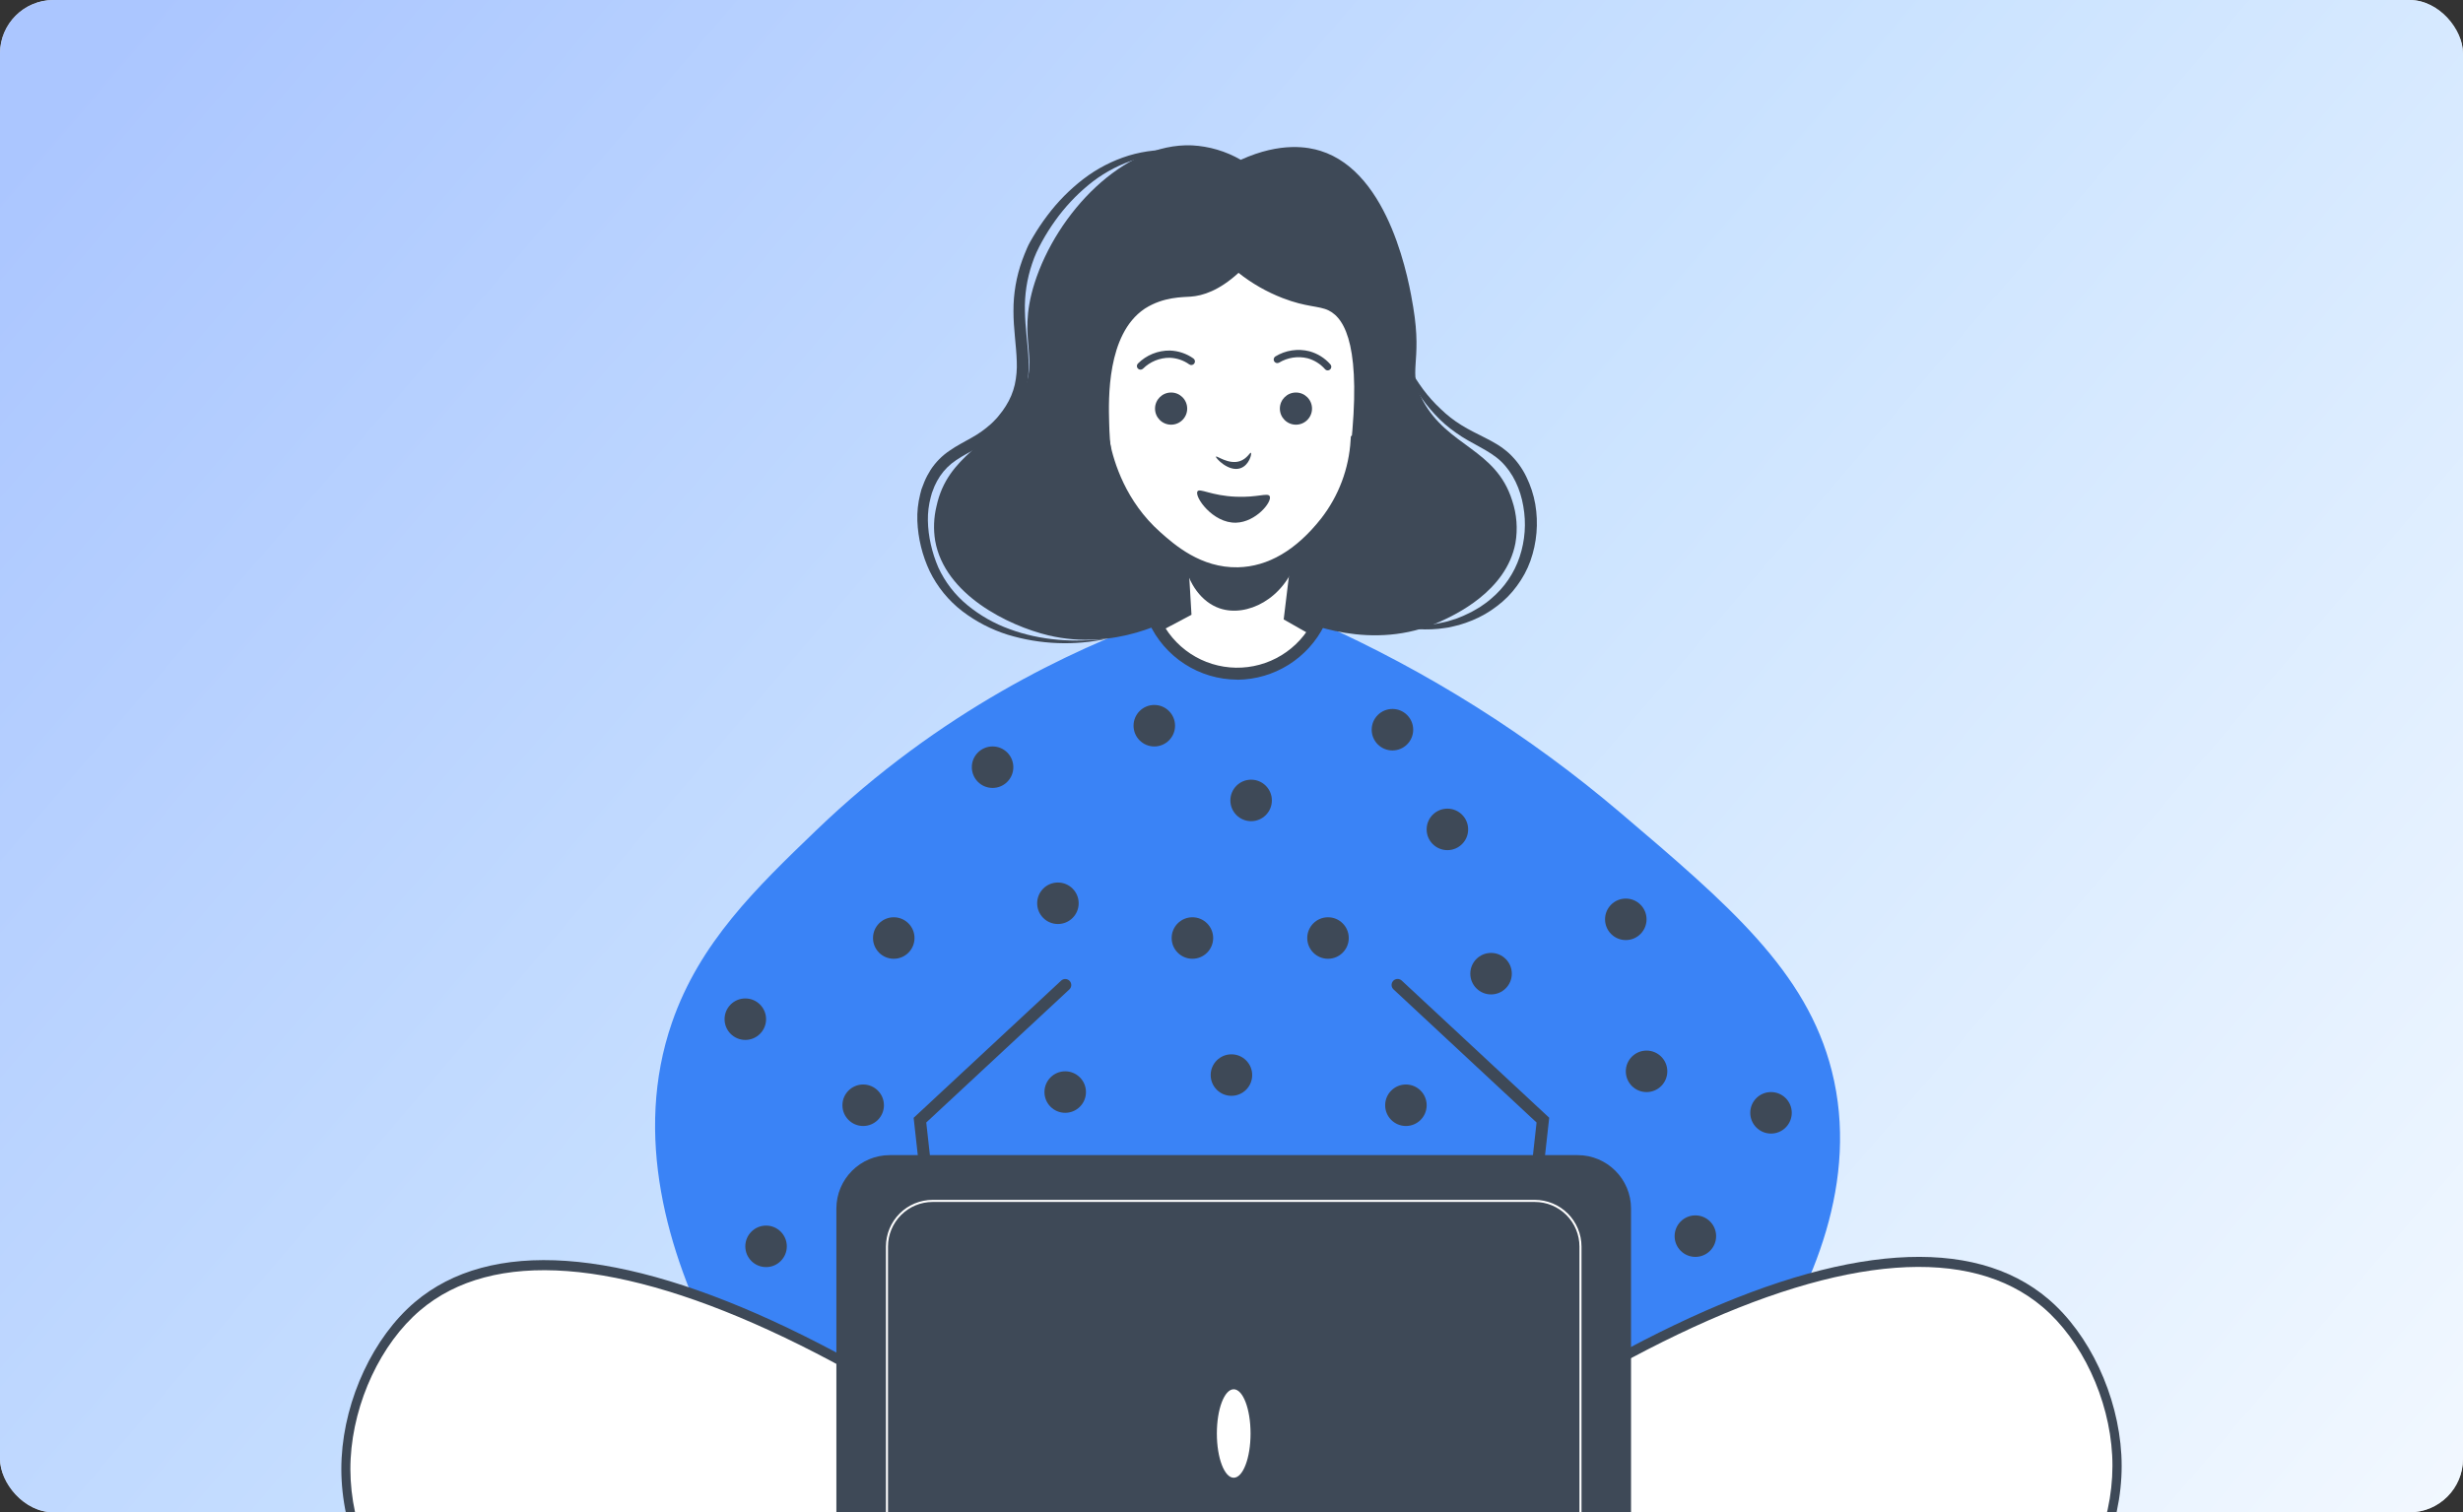<svg width="368" height="226" viewBox="0 0 368 226" fill="none" xmlns="http://www.w3.org/2000/svg">
<rect x="0" y="0" width="368" height="226" fill="#333333" stroke="none"/>
<g clip-path="url(#clip0_3300_236702)">
<rect width="368" height="226" rx="8" fill="#D5D5D5"/>
<rect width="368" height="226" rx="8" fill="url(#paint0_linear_3300_236702)"/>
<path d="M175.677 67.384L177.091 91.347L167.329 96.501L183.439 110.888L200.967 96.742L192.762 92.091L195.758 67.323L175.677 67.384Z" fill="white"/>
<path d="M183.41 112.075L165.764 96.325L176.159 90.839L174.72 66.507L196.768 66.428L193.722 91.606L202.559 96.609L183.41 112.075ZM168.893 96.71L183.467 109.716L199.372 96.882L191.798 92.566L194.743 68.215L176.63 68.28L178.022 91.872L168.893 96.71Z" fill="#3E4957"/>
<path d="M164.927 66.194C165.441 68.806 167.085 75.158 172.732 80.186C174.922 82.135 179.069 85.829 184.961 85.689C192.191 85.52 196.755 79.736 198.079 78.057C200.809 74.537 202.413 70.274 202.679 65.827C203.593 65.493 204.444 65.006 205.197 64.389C207.761 62.263 209.657 58.069 208.074 56.116C207.894 55.897 206.93 54.785 204.118 55.037C205.556 43.405 200.323 33.068 191.888 29.499C184.832 26.514 178.03 29.316 176.782 29.859C168.25 33.571 162.797 43.221 163.114 54.318C160.956 54.285 160.164 55.037 159.877 55.397C158.237 57.407 160.384 61.871 162.754 64.389C163.405 65.073 164.134 65.68 164.927 66.194Z" fill="white"/>
<path d="M184.65 86.592C178.578 86.592 174.403 82.873 172.137 80.859C166.817 76.122 164.842 70.119 164.123 66.734C163.396 66.232 162.723 65.656 162.116 65.015C159.688 62.447 157.08 57.436 159.195 54.836C159.655 54.271 160.544 53.616 162.216 53.462C162.195 42.362 167.712 32.841 176.438 29.043C178.366 28.205 185.207 25.698 192.264 28.683C200.994 32.377 206.198 42.736 205.152 54.116C207.411 54.17 208.436 55.113 208.799 55.555C210.723 57.929 208.767 62.626 205.796 65.087C205.118 65.646 204.365 66.107 203.558 66.457C203.204 70.889 201.557 75.12 198.821 78.625C194.739 83.797 190.095 86.481 185.017 86.599L184.65 86.592ZM163.001 55.224C161.839 55.224 160.983 55.487 160.591 55.972C159.404 57.429 161.137 61.367 163.425 63.777C164.022 64.409 164.692 64.968 165.421 65.443L165.738 65.648L165.81 66.007C166.421 69.086 168.209 74.938 173.334 79.499C175.456 81.391 179.406 84.894 184.959 84.776C189.473 84.671 193.656 82.218 197.39 77.485C200.016 74.116 201.553 70.027 201.796 65.763L201.836 65.18L202.386 64.975C203.204 64.678 203.965 64.243 204.637 63.691C207.044 61.698 208.486 58.026 207.393 56.674C207.26 56.515 206.493 55.721 204.213 55.925L203.102 56.026L203.242 54.918C204.616 43.93 199.811 33.816 191.552 30.32C185.168 27.618 178.92 29.91 177.165 30.679C168.892 34.276 163.727 43.552 164.036 54.289L164.062 55.228H163.123L163.001 55.224Z" fill="#3E4957"/>
<path d="M174.977 63.464C176.304 63.464 177.38 62.388 177.38 61.061C177.38 59.734 176.304 58.659 174.977 58.659C173.65 58.659 172.574 59.734 172.574 61.061C172.574 62.388 173.65 63.464 174.977 63.464Z" fill="#3E4957"/>
<path d="M193.628 63.464C194.955 63.464 196.031 62.388 196.031 61.061C196.031 59.734 194.955 58.659 193.628 58.659C192.301 58.659 191.226 59.734 191.226 61.061C191.226 62.388 192.301 63.464 193.628 63.464Z" fill="#3E4957"/>
<path d="M186.896 67.665C187.073 67.773 186.655 69.535 185.317 69.978C183.562 70.561 181.566 68.417 181.677 68.237C181.789 68.057 183.562 69.46 185.238 68.917C186.335 68.553 186.756 67.582 186.896 67.665Z" fill="#3E4957"/>
<path d="M189.706 74.154C190.116 74.974 187.652 78.032 184.671 78.111C181.196 78.204 178.426 74.223 178.916 73.435C179.243 72.899 180.926 74.075 184.671 74.23C187.918 74.367 189.422 73.59 189.706 74.154Z" fill="#3E4957"/>
<path d="M242.844 227.627L124.965 227.289C121.109 223.055 88.713 186.54 100.41 152.78C104.546 140.839 112.999 132.692 121.897 124.132C140.565 106.147 160.239 97.13 172.681 92.569C175.022 97.716 180.198 100.925 185.662 100.651C188.062 100.508 190.382 99.73 192.383 98.396C194.384 97.061 195.994 95.22 197.049 93.058C213.302 100.32 228.44 109.855 242.01 121.376C258.26 135.192 269.921 145.115 273.691 160.035C281.945 192.68 246.272 224.634 242.844 227.627Z" fill="#3A83F6"/>
<path d="M62.366 195.209C55.971 200.64 52.147 209.733 51.712 217.926C49.723 255.215 117.059 288.809 154.722 307.595C168.749 314.599 180.619 319.584 188.604 322.745L200.898 260.035C140.417 203.669 85.242 175.779 62.366 195.209Z" fill="white"/>
<path d="M189.108 323.748L188.389 323.457C176.99 318.939 165.574 313.835 154.456 308.286C135.411 298.786 109.327 285.773 87.99 270.332C76.29 261.868 67.265 253.517 61.165 245.514C53.971 236.079 50.569 226.781 51.044 217.879C51.518 208.977 55.806 199.834 61.967 194.6C73.215 185.047 92.54 186.396 117.815 198.499C142.205 210.175 171.091 231.252 201.355 259.451L201.668 259.746L189.108 323.748ZM62.366 195.208L62.784 195.809C56.924 200.783 52.846 209.477 52.392 217.973C51.939 226.468 55.237 235.414 62.194 244.539C68.208 252.427 77.135 260.681 88.72 269.066C109.971 284.442 135.997 297.427 155.003 306.904C165.851 312.3 176.983 317.306 188.094 321.738L200.136 260.322C170.092 232.36 141.439 211.47 117.254 199.895C92.436 188.025 73.61 186.612 62.776 195.813L62.366 195.208Z" fill="#3E4957"/>
<path d="M305.617 194.719C312.012 200.15 315.836 209.243 316.271 217.44C318.26 254.729 250.924 288.319 213.261 307.109C199.233 314.112 187.364 319.094 179.379 322.256L167.085 259.545C227.566 203.179 282.741 175.289 305.617 194.719Z" fill="white"/>
<path d="M178.875 323.26L166.329 259.261L166.642 258.97C196.906 230.767 225.792 209.693 250.182 198.014C275.468 185.911 294.783 184.562 306.03 194.119C312.191 199.352 316.461 208.506 316.954 217.394C317.446 226.282 314.022 235.598 306.832 245.029C300.718 253.032 291.725 261.38 280.007 269.847C258.671 285.284 232.586 298.298 213.541 307.801C202.423 313.347 191.007 318.451 179.609 322.968L178.875 323.26ZM167.84 259.833L179.882 321.253C191 316.818 202.132 311.829 212.973 306.419C231.978 296.938 258.005 283.954 279.255 268.577C290.841 260.193 299.757 251.942 305.782 244.05C312.738 234.925 316.036 225.987 315.583 217.484C315.13 208.981 311.051 200.298 305.192 195.32C294.358 186.12 275.522 187.533 250.714 199.406C226.536 210.988 197.884 231.875 167.84 259.833Z" fill="#3E4957"/>
<path d="M176.955 83.999C177.567 87.236 179.527 89.991 182.235 90.912C186.296 92.297 191.86 89.473 193.713 83.679C191.103 84.92 188.258 85.59 185.368 85.645C182.479 85.701 179.611 85.139 176.955 83.999Z" fill="#3E4957"/>
<path d="M198.376 55.353C198.3 55.353 198.224 55.337 198.155 55.306C198.085 55.274 198.023 55.228 197.973 55.17C197.279 54.383 196.37 53.815 195.359 53.537C193.909 53.185 192.379 53.422 191.103 54.195C190.982 54.263 190.838 54.281 190.703 54.246C190.568 54.21 190.452 54.124 190.38 54.005C190.307 53.886 190.283 53.743 190.314 53.607C190.344 53.471 190.426 53.351 190.542 53.274C191.297 52.81 192.136 52.502 193.012 52.368C193.887 52.234 194.78 52.277 195.639 52.494C196.856 52.826 197.948 53.509 198.779 54.458C198.826 54.51 198.862 54.572 198.885 54.639C198.908 54.706 198.918 54.776 198.914 54.847C198.909 54.917 198.891 54.986 198.86 55.05C198.829 55.113 198.785 55.17 198.732 55.217C198.635 55.305 198.508 55.354 198.376 55.353Z" fill="#3E4957"/>
<path d="M170.405 55.245C170.261 55.245 170.123 55.188 170.02 55.087C169.919 54.986 169.862 54.848 169.862 54.705C169.862 54.562 169.919 54.425 170.02 54.324C170.647 53.698 171.393 53.204 172.214 52.871C173.035 52.538 173.914 52.373 174.8 52.385C176.061 52.428 177.281 52.84 178.311 53.569C178.428 53.651 178.508 53.777 178.533 53.918C178.557 54.06 178.525 54.205 178.442 54.322C178.36 54.44 178.234 54.519 178.092 54.544C177.951 54.569 177.806 54.536 177.689 54.454C176.833 53.844 175.817 53.501 174.768 53.465C174.029 53.46 173.297 53.602 172.613 53.881C171.93 54.16 171.307 54.571 170.783 55.09C170.681 55.189 170.546 55.244 170.405 55.245Z" fill="#3E4957"/>
<path d="M185.05 40.775C182.108 43.462 179.684 44.192 177.946 44.325C176.662 44.426 173.868 44.343 171.112 46.081L170.987 46.163C165.365 49.972 165.624 59.633 165.721 63.151C165.803 66.205 165.976 70.668 168.738 75.539C170.723 79.01 173.556 81.92 176.972 83.998C177.015 86.447 177.06 88.896 177.108 91.347C174.95 92.656 166.645 97.328 156.628 94.944C150.668 93.505 141.14 88.868 139.723 80.801C139.445 79.082 139.514 77.324 139.928 75.632C141.604 67.928 148.111 66.575 152.031 60.141C155.952 53.706 151.7 51.397 154.578 42.297C157.912 31.83 167.846 21.316 178.087 21.723C180.656 21.854 183.157 22.594 185.385 23.881C191.424 21.14 195.528 21.996 197.279 22.539C207.8 25.805 210.588 42.466 211.145 45.865C212.584 54.44 210.185 55.4 212.584 59.856C216.303 66.762 223.504 67.05 225.932 74.794C226.622 76.842 226.79 79.031 226.421 81.16C225.061 88.386 217.303 91.919 215.188 92.886C205.063 97.497 194.866 93.041 192.747 92.059L193.934 82.261C197.002 80.176 199.361 77.205 200.696 73.744C201.508 71.576 201.885 69.27 201.808 66.957C203.405 52.282 201.124 47.67 198.502 46.386C196.999 45.667 195.236 45.937 191.647 44.548C189.271 43.63 187.047 42.358 185.05 40.775Z" fill="#3E4957"/>
<path d="M164.905 59.407C164.905 59.767 164.43 59.734 164.294 60.248C164.099 60.989 164.901 61.763 164.725 62C164.549 62.238 163.139 61.774 162.545 60.587C161.995 59.479 162.074 58.317 162.725 57.993C163.527 57.59 164.912 58.795 164.905 59.407Z" fill="#3E4957"/>
<path d="M203.184 59.407C203.184 59.767 203.662 59.734 203.795 60.248C203.989 60.989 203.191 61.763 203.363 62C203.536 62.238 204.95 61.774 205.543 60.587C206.097 59.479 206.014 58.317 205.363 57.993C204.576 57.59 203.18 58.795 203.184 59.407Z" fill="#3E4957"/>
<path d="M139.199 184.051C138.978 184.052 138.765 183.97 138.6 183.823C138.436 183.676 138.331 183.473 138.307 183.253L136.509 167.046L158.547 146.544C158.721 146.381 158.953 146.294 159.192 146.303C159.43 146.311 159.655 146.414 159.818 146.589C159.981 146.763 160.067 146.995 160.059 147.234C160.05 147.472 159.948 147.697 159.773 147.86L138.394 167.743L140.095 183.055C140.12 183.292 140.051 183.529 139.902 183.715C139.753 183.901 139.537 184.021 139.3 184.048L139.199 184.051Z" fill="#3E4957"/>
<path d="M228.785 184.052H228.674C228.437 184.025 228.221 183.905 228.072 183.719C227.923 183.533 227.854 183.296 227.879 183.059L229.58 167.748L208.204 147.85C208.118 147.769 208.048 147.673 207.999 147.565C207.95 147.458 207.923 147.341 207.919 147.223C207.914 147.105 207.933 146.988 207.975 146.877C208.016 146.766 208.079 146.665 208.159 146.578C208.24 146.492 208.337 146.422 208.444 146.373C208.552 146.324 208.668 146.297 208.786 146.293C208.904 146.288 209.022 146.308 209.132 146.349C209.243 146.39 209.344 146.453 209.431 146.533L231.469 167.035L229.67 183.243C229.649 183.463 229.547 183.668 229.383 183.817C229.22 183.967 229.007 184.05 228.785 184.052Z" fill="#3E4957"/>
<path d="M235.708 172.621H132.953C128.541 172.621 124.965 176.198 124.965 180.61V247.834C124.965 252.246 128.541 255.823 132.953 255.823H235.708C240.12 255.823 243.696 252.246 243.696 247.834V180.61C243.696 176.198 240.12 172.621 235.708 172.621Z" fill="#3E4957"/>
<path d="M229.317 249.133H139.346C137.497 249.131 135.723 248.396 134.415 247.088C133.107 245.781 132.371 244.008 132.368 242.159V186.285C132.37 184.435 133.106 182.662 134.414 181.353C135.722 180.045 137.496 179.31 139.346 179.308H229.317C231.167 179.31 232.941 180.045 234.249 181.353C235.557 182.662 236.293 184.435 236.295 186.285V242.159C236.292 244.008 235.556 245.781 234.248 247.088C232.94 248.396 231.167 249.131 229.317 249.133ZM139.346 179.617C137.578 179.618 135.882 180.321 134.632 181.571C133.381 182.822 132.678 184.517 132.677 186.285V242.159C132.679 243.927 133.383 245.622 134.633 246.872C135.883 248.122 137.578 248.825 139.346 248.827H229.317C231.086 248.825 232.781 248.122 234.032 246.872C235.282 245.622 235.986 243.927 235.989 242.159V186.285C235.987 184.517 235.284 182.821 234.033 181.571C232.782 180.321 231.086 179.618 229.317 179.617H139.346Z" fill="white"/>
<path d="M184.33 220.832C185.721 220.832 186.848 217.872 186.848 214.221C186.848 210.57 185.721 207.61 184.33 207.61C182.94 207.61 181.812 210.57 181.812 214.221C181.812 217.872 182.94 220.832 184.33 220.832Z" fill="white"/>
<path d="M184.853 101.565C182.065 101.555 179.338 100.744 176.997 99.23C174.656 97.716 172.799 95.561 171.646 93.022C171.572 92.81 171.58 92.577 171.669 92.37C171.759 92.163 171.923 91.997 172.129 91.905C172.334 91.813 172.567 91.802 172.781 91.874C172.995 91.945 173.174 92.095 173.282 92.292C174.269 94.49 175.861 96.362 177.873 97.688C179.885 99.014 182.233 99.74 184.642 99.78C187.052 99.82 189.422 99.173 191.477 97.914C193.532 96.656 195.185 94.838 196.245 92.674C196.296 92.567 196.369 92.472 196.458 92.393C196.547 92.315 196.65 92.254 196.763 92.216C196.875 92.178 196.994 92.162 197.112 92.17C197.23 92.178 197.346 92.209 197.452 92.261C197.559 92.314 197.653 92.387 197.731 92.477C197.809 92.566 197.869 92.67 197.906 92.783C197.944 92.895 197.958 93.014 197.95 93.132C197.941 93.251 197.909 93.366 197.856 93.472C196.653 95.884 194.807 97.917 192.522 99.348C190.238 100.778 187.603 101.55 184.907 101.579L184.853 101.565Z" fill="#3E4957"/>
<path d="M133.538 143.278C135.25 143.278 136.638 141.89 136.638 140.178C136.638 138.465 135.25 137.077 133.538 137.077C131.826 137.077 130.438 138.465 130.438 140.178C130.438 141.89 131.826 143.278 133.538 143.278Z" fill="#3E4957"/>
<path d="M148.303 117.748C150.015 117.748 151.403 116.36 151.403 114.648C151.403 112.935 150.015 111.547 148.303 111.547C146.59 111.547 145.202 112.935 145.202 114.648C145.202 116.36 146.59 117.748 148.303 117.748Z" fill="#3E4957"/>
<path d="M158.064 138.084C159.777 138.084 161.165 136.696 161.165 134.983C161.165 133.271 159.777 131.883 158.064 131.883C156.352 131.883 154.964 133.271 154.964 134.983C154.964 136.696 156.352 138.084 158.064 138.084Z" fill="#3E4957"/>
<path d="M186.932 122.716C188.644 122.716 190.032 121.327 190.032 119.615C190.032 117.903 188.644 116.515 186.932 116.515C185.219 116.515 183.831 117.903 183.831 119.615C183.831 121.327 185.219 122.716 186.932 122.716Z" fill="#3E4957"/>
<path d="M216.258 127.045C217.97 127.045 219.358 125.657 219.358 123.945C219.358 122.232 217.97 120.844 216.258 120.844C214.545 120.844 213.157 122.232 213.157 123.945C213.157 125.657 214.545 127.045 216.258 127.045Z" fill="#3E4957"/>
<path d="M198.42 143.278C200.132 143.278 201.52 141.89 201.52 140.178C201.52 138.465 200.132 137.077 198.42 137.077C196.707 137.077 195.319 138.465 195.319 140.178C195.319 141.89 196.707 143.278 198.42 143.278Z" fill="#3E4957"/>
<path d="M222.781 148.605C224.493 148.605 225.882 147.217 225.882 145.505C225.882 143.792 224.493 142.404 222.781 142.404C221.069 142.404 219.681 143.792 219.681 145.505C219.681 147.217 221.069 148.605 222.781 148.605Z" fill="#3E4957"/>
<path d="M208.047 112.147C209.759 112.147 211.147 110.759 211.147 109.047C211.147 107.334 209.759 105.946 208.047 105.946C206.334 105.946 204.946 107.334 204.946 109.047C204.946 110.759 206.334 112.147 208.047 112.147Z" fill="#3E4957"/>
<path d="M242.913 140.484C244.625 140.484 246.013 139.096 246.013 137.383C246.013 135.671 244.625 134.283 242.913 134.283C241.201 134.283 239.812 135.671 239.812 137.383C239.812 139.096 241.201 140.484 242.913 140.484Z" fill="#3E4957"/>
<path d="M246.015 163.201C247.727 163.201 249.115 161.813 249.115 160.1C249.115 158.388 247.727 157 246.015 157C244.302 157 242.914 158.388 242.914 160.1C242.914 161.813 244.302 163.201 246.015 163.201Z" fill="#3E4957"/>
<path d="M264.608 169.399C266.321 169.399 267.709 168.011 267.709 166.298C267.709 164.586 266.321 163.198 264.608 163.198C262.896 163.198 261.508 164.586 261.508 166.298C261.508 168.011 262.896 169.399 264.608 169.399Z" fill="#3E4957"/>
<path d="M253.307 187.828C255.02 187.828 256.408 186.44 256.408 184.727C256.408 183.015 255.02 181.627 253.307 181.627C251.595 181.627 250.207 183.015 250.207 184.727C250.207 186.44 251.595 187.828 253.307 187.828Z" fill="#3E4957"/>
<path d="M178.159 143.278C179.871 143.278 181.26 141.89 181.26 140.178C181.26 138.465 179.871 137.077 178.159 137.077C176.447 137.077 175.059 138.465 175.059 140.178C175.059 141.89 176.447 143.278 178.159 143.278Z" fill="#3E4957"/>
<path d="M183.99 163.758C185.702 163.758 187.091 162.37 187.091 160.658C187.091 158.945 185.702 157.557 183.99 157.557C182.278 157.557 180.89 158.945 180.89 160.658C180.89 162.37 182.278 163.758 183.99 163.758Z" fill="#3E4957"/>
<path d="M159.154 166.297C160.867 166.297 162.255 164.909 162.255 163.197C162.255 161.484 160.867 160.096 159.154 160.096C157.442 160.096 156.054 161.484 156.054 163.197C156.054 164.909 157.442 166.297 159.154 166.297Z" fill="#3E4957"/>
<path d="M210.059 168.268C211.772 168.268 213.16 166.88 213.16 165.168C213.16 163.456 211.772 162.067 210.059 162.067C208.347 162.067 206.959 163.456 206.959 165.168C206.959 166.88 208.347 168.268 210.059 168.268Z" fill="#3E4957"/>
<path d="M172.466 111.55C174.178 111.55 175.566 110.161 175.566 108.449C175.566 106.737 174.178 105.349 172.466 105.349C170.753 105.349 169.365 106.737 169.365 108.449C169.365 110.161 170.753 111.55 172.466 111.55Z" fill="#3E4957"/>
<path d="M111.359 155.406C113.072 155.406 114.46 154.018 114.46 152.306C114.46 150.594 113.072 149.206 111.359 149.206C109.647 149.206 108.259 150.594 108.259 152.306C108.259 154.018 109.647 155.406 111.359 155.406Z" fill="#3E4957"/>
<path d="M128.969 168.268C130.681 168.268 132.069 166.88 132.069 165.168C132.069 163.456 130.681 162.067 128.969 162.067C127.256 162.067 125.868 163.456 125.868 165.168C125.868 166.88 127.256 168.268 128.969 168.268Z" fill="#3E4957"/>
<path d="M114.459 189.353C116.171 189.353 117.559 187.965 117.559 186.253C117.559 184.54 116.171 183.152 114.459 183.152C112.747 183.152 111.358 184.54 111.358 186.253C111.358 187.965 112.747 189.353 114.459 189.353Z" fill="#3E4957"/>
<path d="M183.457 24.367C181.117 23.517 178.658 23.04 176.17 22.953C173.709 22.87 171.255 23.248 168.933 24.069C166.628 24.885 164.485 26.103 162.603 27.665C160.719 29.222 159.048 31.019 157.632 33.01C156.923 34.003 156.272 35.035 155.682 36.104C155.391 36.639 155.107 37.183 154.862 37.718C154.618 38.255 154.398 38.83 154.211 39.398C153.435 41.678 153.069 44.077 153.132 46.484C153.157 47.693 153.255 48.912 153.377 50.149C153.499 51.386 153.636 52.642 153.683 53.937C153.746 55.264 153.638 56.594 153.359 57.893C153.061 59.209 152.541 60.466 151.823 61.609C151.474 62.175 151.082 62.714 150.65 63.22L150.334 63.605L149.974 63.965C149.737 64.198 149.521 64.454 149.255 64.662C148.273 65.538 147.194 66.298 146.039 66.928C144.924 67.558 143.82 68.105 142.86 68.766C141.908 69.395 141.09 70.205 140.453 71.151C140.136 71.629 139.859 72.133 139.626 72.658L139.313 73.475L139.234 73.676L139.177 73.888L139.061 74.309C138.758 75.448 138.615 76.623 138.637 77.802C138.66 78.996 138.807 80.184 139.076 81.348C139.338 82.522 139.709 83.67 140.184 84.776C141.186 86.964 142.673 88.895 144.532 90.423C146.419 91.976 148.559 93.193 150.859 94.02C155.474 95.732 160.571 96.066 165.513 95.426C160.566 96.522 155.42 96.325 150.571 94.854C148.126 94.086 145.832 92.9 143.791 91.347C141.721 89.758 140.049 87.709 138.907 85.362C137.795 83.004 137.167 80.446 137.062 77.841C137.015 76.518 137.154 75.194 137.475 73.91L137.598 73.428L137.659 73.187L137.745 72.95L138.105 72.011C138.367 71.386 138.683 70.784 139.047 70.212C139.793 69.071 140.762 68.092 141.896 67.335C142.975 66.576 144.133 66.011 145.187 65.403C146.221 64.83 147.186 64.141 148.064 63.35C148.281 63.156 148.488 62.95 148.683 62.734L148.985 62.418L149.262 62.076C149.638 61.631 149.981 61.158 150.287 60.663C150.907 59.689 151.357 58.618 151.618 57.494C151.869 56.346 151.969 55.171 151.917 53.998C151.841 51.595 151.417 49.084 151.424 46.506C151.406 43.906 151.849 41.325 152.733 38.88C152.949 38.265 153.201 37.686 153.452 37.082C153.704 36.478 154.039 35.927 154.362 35.373C155.011 34.272 155.723 33.209 156.495 32.19C158.032 30.143 159.84 28.313 161.869 26.752C163.904 25.192 166.199 24.006 168.649 23.248C171.095 22.512 173.658 22.25 176.202 22.475C177.458 22.588 178.702 22.807 179.921 23.13C181.129 23.453 182.311 23.866 183.457 24.367Z" fill="#3E4957"/>
<path d="M208.805 51.062C209.728 53.596 211.008 55.984 212.607 58.156C213.396 59.222 214.282 60.213 215.254 61.116C215.503 61.339 215.736 61.569 215.974 61.781L216.733 62.407L217.524 62.99L218.348 63.529C219.459 64.227 220.65 64.792 221.873 65.414C222.484 65.72 223.106 66.058 223.718 66.428C224.338 66.811 224.921 67.249 225.462 67.737C226.534 68.736 227.411 69.925 228.048 71.244C228.684 72.539 229.135 73.917 229.386 75.338C229.872 78.174 229.624 81.087 228.667 83.801C228.426 84.477 228.132 85.134 227.789 85.765C227.448 86.389 227.064 86.99 226.642 87.563C225.802 88.718 224.792 89.739 223.646 90.592C222.527 91.456 221.297 92.165 219.988 92.699C219.342 92.968 218.681 93.199 218.01 93.394C217.671 93.487 217.33 93.559 216.992 93.642C216.823 93.681 216.654 93.728 216.481 93.757L215.967 93.836C213.238 94.265 210.448 94.077 207.802 93.286C210.461 93.704 213.176 93.597 215.794 92.973L216.276 92.858C216.434 92.818 216.592 92.761 216.751 92.714C217.064 92.613 217.384 92.523 217.693 92.412C218.306 92.182 218.906 91.92 219.491 91.628C219.787 91.489 220.075 91.335 220.355 91.167C220.635 90.998 220.923 90.844 221.196 90.667L221.998 90.106C222.268 89.926 222.502 89.7 222.757 89.498C224.743 87.847 226.229 85.675 227.048 83.225C227.864 80.78 228.053 78.169 227.595 75.632C227.171 73.115 226.07 70.68 224.282 68.96C222.495 67.241 219.84 66.335 217.556 64.68C216.4 63.884 215.337 62.959 214.388 61.925C213.438 60.911 212.588 59.809 211.848 58.634C210.411 56.301 209.382 53.741 208.805 51.062Z" fill="#3E4957"/>
</g>
<defs>
<linearGradient id="paint0_linear_3300_236702" x1="395.879" y1="327.871" x2="18.099" y2="4.559" gradientUnits="userSpaceOnUse">
<stop offset="0.038" stop-color="white"/>
<stop offset="0.038" stop-color="white"/>
<stop offset="0.589" stop-color="#CBE3FF"/>
<stop offset="1" stop-color="#ABC6FF"/>
</linearGradient>
<clipPath id="clip0_3300_236702">
<rect width="368" height="226" rx="8" fill="white"/>
</clipPath>
</defs>
</svg>
